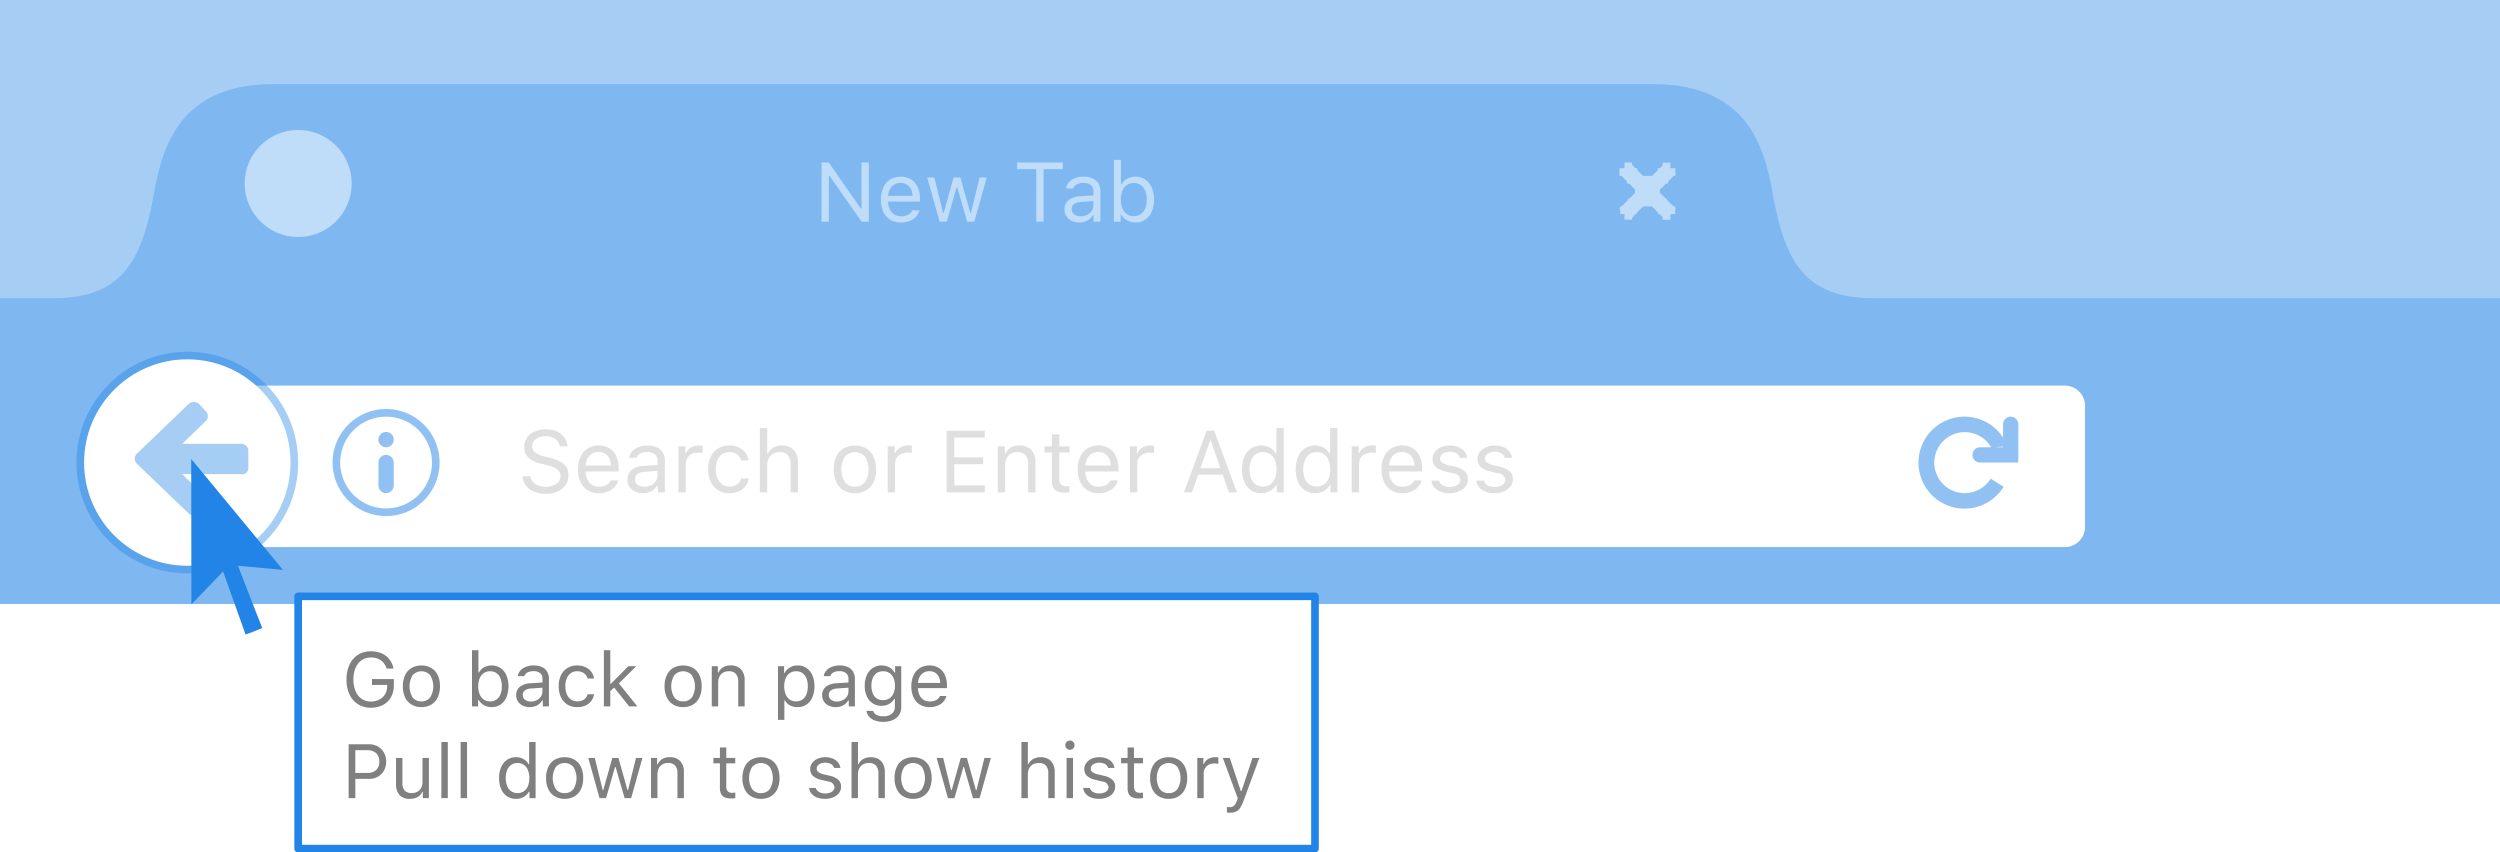 <svg id="hoverstates.svg" xmlns="http://www.w3.org/2000/svg" xmlns:xlink="http://www.w3.org/1999/xlink" width="327" height="111.5" viewBox="0 0 327 111.5">
  <defs>
    <style>
      .cls-1, .cls-10, .cls-13, .cls-2, .cls-3, .cls-7 {
        fill: #2284e6;
      }

      .cls-1, .cls-10 {
        opacity: 0.4;
      }

      .cls-2, .cls-3 {
        opacity: 0.3;
      }

      .cls-10, .cls-12, .cls-13, .cls-3, .cls-4, .cls-6, .cls-7, .cls-8 {
        fill-rule: evenodd;
      }

      .cls-11, .cls-4, .cls-5, .cls-6, .cls-9 {
        fill: #fff;
      }

      .cls-4, .cls-5, .cls-7, .cls-8 {
        opacity: 0.5;
      }

      .cls-6 {
        filter: url(#filter);
      }

      .cls-12, .cls-8 {
        fill: gray;
      }

      .cls-8 {
        filter: url(#filter-2);
      }

      .cls-11 {
        stroke: #2284e6;
        stroke-linejoin: round;
        stroke-width: 1px;
      }

      .cls-12 {
        filter: url(#filter-3);
      }

      .cls-13 {
        filter: url(#filter-4);
      }
    </style>
    <filter id="filter" x="593.719" y="3295.44" width="249" height="22.56" filterUnits="userSpaceOnUse">
      <feOffset result="offset" dy="1" in="SourceAlpha"/>
      <feGaussianBlur result="blur"/>
      <feFlood result="flood" flood-opacity="0.1"/>
      <feComposite result="composite" operator="in" in2="blur"/>
      <feBlend result="blend" in="SourceGraphic"/>
    </filter>
    <filter id="filter-2" x="638.344" y="3302" width="129.531" height="8.59" filterUnits="userSpaceOnUse">
      <feFlood result="flood" flood-color="#2284e6"/>
      <feComposite result="composite" operator="in" in2="SourceGraphic"/>
      <feBlend result="blend" in2="SourceGraphic"/>
    </filter>
    <filter id="filter-3" x="615.312" y="3331.03" width="119.407" height="21.28" filterUnits="userSpaceOnUse">
      <feFlood result="flood" flood-color="#2284e6"/>
      <feComposite result="composite" operator="in" in2="SourceGraphic"/>
      <feBlend result="blend" in2="SourceGraphic"/>
    </filter>
    <filter id="filter-4" x="594" y="3305" width="15" height="26" filterUnits="userSpaceOnUse">
      <feOffset result="offset" dy="1" in="SourceAlpha"/>
      <feGaussianBlur result="blur" stdDeviation="1"/>
      <feFlood result="flood" flood-opacity="0.46"/>
      <feComposite result="composite" operator="in" in2="blur"/>
      <feBlend result="blend" in="SourceGraphic"/>
    </filter>
  </defs>
  <rect class="cls-1" width="327" height="79"/>
  <rect class="cls-2" y="39" width="327" height="40"/>
  <path class="cls-3" d="M815,3285c-8.723,0-11.435-4.62-13-13-1-5.36-2.472-15-15.813-15h-180.5c-13.139,0-14.686,9.64-15.688,15-1.566,8.38-4.277,13-13,13H815Z" transform="translate(-570 -3246)"/>
  <path class="cls-4" d="M789.14,3269h-0.21l-0.759.76V3270H787.93l-0.821.82v0.39L787.9,3272h0.148v0.15L788.9,3273h0.211v0.21l0.1,0.1-0.1.1V3274h-0.593l-0.032.03v0.72h-1v-0.34l-0.414-.41h-0.211v-0.21l-0.789-.79h-1.139l-0.885.88V3274h-0.115l-0.447.45v0.27h-1V3274h-0.563v-0.56l-0.128-.13,0.128-.13V3273H782.1l0.819-.82V3272H783.1l0.757-.76v-0.45l-0.789-.79H782.8v-0.27l-0.726-.73h-0.243v-0.24l-0.034-.04,0.034-.03V3268h0.657v-0.75h1v0.34L783.9,3268h0.242v0.24L784.9,3269h1.2l0.725-.73V3268H787.1l0.382-.38v-0.34h1V3268h0.656v0.66l0.067,0.06-0.067.07V3269Z" transform="translate(-570 -3246)"/>
  <path id="New_Tab" data-name="New Tab" class="cls-4" d="M677.457,3275h0.956v-6.01H678.5l4.2,6.01h0.94v-7.75h-0.956v6.03H682.6l-4.206-6.03h-0.939V3275Zm12.8-1.5h-0.924a1.281,1.281,0,0,1-.558.59,2.015,2.015,0,0,1-.935.2,1.608,1.608,0,0,1-.856-0.23,1.573,1.573,0,0,1-.581-0.65,2.375,2.375,0,0,1-.233-0.99v-0.05h4.162v-0.35a3.663,3.663,0,0,0-.3-1.55,2.24,2.24,0,0,0-.87-1.01,2.751,2.751,0,0,0-2.721.02,2.453,2.453,0,0,0-.91,1.05,4.078,4.078,0,0,0,0,3.16,2.386,2.386,0,0,0,.908,1.05,2.612,2.612,0,0,0,1.386.36,2.839,2.839,0,0,0,1.587-.42,2.042,2.042,0,0,0,.851-1.18h0Zm-2.449-3.58a1.525,1.525,0,0,1,.8.22,1.466,1.466,0,0,1,.542.59,2.071,2.071,0,0,1,.207.9h-3.19a2.115,2.115,0,0,1,.247-0.9,1.574,1.574,0,0,1,.575-0.59,1.593,1.593,0,0,1,.816-0.22h0Zm9.636,5.08,1.622-5.79h-0.929L697,3273.84h-0.086l-1.294-4.63h-0.887l-1.294,4.63h-0.086l-1.139-4.63h-0.934L692.9,3275h0.934l1.289-4.48h0.086l1.3,4.48h0.94Zm8.094,0h0.967v-6.88h2.5v-0.87h-5.962v0.87h2.5V3275Zm5.645,0.1a2.116,2.116,0,0,0,1.042-.25,1.9,1.9,0,0,0,.741-0.7h0.086V3275h0.881v-3.96a2.011,2.011,0,0,0-.258-1.04,1.632,1.632,0,0,0-.752-0.66,2.71,2.71,0,0,0-1.192-.23,3,3,0,0,0-1.107.19,2.058,2.058,0,0,0-.8.54,1.47,1.47,0,0,0-.365.81H710.4a0.843,0.843,0,0,1,.441-0.53,1.734,1.734,0,0,1,.865-0.19,1.466,1.466,0,0,1,.977.28,1.037,1.037,0,0,1,.333.83v0.52l-1.67.1a2.73,2.73,0,0,0-1.563.5,1.488,1.488,0,0,0-.548,1.22,1.632,1.632,0,0,0,.252.91,1.648,1.648,0,0,0,.7.6,2.328,2.328,0,0,0,1,.21h0Zm0.172-.81a1.329,1.329,0,0,1-.843-0.25,0.808,0.808,0,0,1-.328-0.68,0.774,0.774,0,0,1,.306-0.67,1.764,1.764,0,0,1,.962-0.28l1.557-.1v0.53a1.329,1.329,0,0,1-.215.74,1.512,1.512,0,0,1-.593.52,1.821,1.821,0,0,1-.846.19h0Zm7.165,0.81a2.212,2.212,0,0,0,1.276-.37,2.435,2.435,0,0,0,.851-1.05,3.873,3.873,0,0,0,.3-1.58,3.824,3.824,0,0,0-.3-1.57,2.388,2.388,0,0,0-.849-1.05,2.362,2.362,0,0,0-2.366-.1,1.736,1.736,0,0,0-.728.74h-0.085v-3.21H715.7V3275h0.881v-0.92h0.086a1.93,1.93,0,0,0,.765.75,2.233,2.233,0,0,0,1.093.27h0Zm-0.215-5.16a1.583,1.583,0,0,1,.905.26,1.616,1.616,0,0,1,.58.74,3.46,3.46,0,0,1,0,2.33,1.616,1.616,0,0,1-.58.74,1.583,1.583,0,0,1-.905.26,1.616,1.616,0,0,1-.908-0.26,1.7,1.7,0,0,1-.593-0.76,3.27,3.27,0,0,1,0-2.29,1.7,1.7,0,0,1,.593-0.76,1.616,1.616,0,0,1,.908-0.26h0Z" transform="translate(-570 -3246)"/>
  <circle class="cls-5" cx="39" cy="24" r="7"/>
  <g id="Main_Toolbar_Items" data-name="Main Toolbar Items">
    <g id="Location_Bar" data-name="Location Bar">
      <path id="Field_-_Location" data-name="Field - Location" class="cls-6" d="M596.345,3295.44H840.084a2.639,2.639,0,0,1,2.639,2.64v15.84a2.639,2.639,0,0,1-2.639,2.64H596.345a2.639,2.639,0,0,1-2.64-2.64v-15.84A2.639,2.639,0,0,1,596.345,3295.44Z" transform="translate(-570 -3246)"/>
      <path class="cls-7" d="M832,3306.5h-3a1,1,0,0,1,0-2h1.435a3.988,3.988,0,1,0-.052,4.11l1.692,1.06a6.014,6.014,0,1,1-.075-6.43v-1.74a1,1,0,0,1,2,0v5h-2Zm0-2.1-1,.1h1v-0.1Z" transform="translate(-570 -3246)"/>
      <path id="Search_or_Enter_Address" data-name="Search or Enter Address" class="cls-8" d="M639.36,3308.29h-1.016a2.263,2.263,0,0,0,.438,1.21,2.488,2.488,0,0,0,1.048.8,3.766,3.766,0,0,0,1.508.29,3.915,3.915,0,0,0,1.594-.3,2.341,2.341,0,0,0,1.048-.84,2.273,2.273,0,0,0,.368-1.28,2.113,2.113,0,0,0-.237-1.03,1.979,1.979,0,0,0-.749-0.72,5.993,5.993,0,0,0-1.354-.51l-0.843-.22a3.1,3.1,0,0,1-1.193-.51,0.935,0.935,0,0,1-.36-0.77,1.194,1.194,0,0,1,.22-0.71,1.426,1.426,0,0,1,.626-0.47,2.465,2.465,0,0,1,.936-0.17,2.081,2.081,0,0,1,1.237.35,1.451,1.451,0,0,1,.589.97h1.011a2.116,2.116,0,0,0-.413-1.15,2.513,2.513,0,0,0-1-.8,3.313,3.313,0,0,0-1.394-.28,3.65,3.65,0,0,0-1.488.29,2.3,2.3,0,0,0-1,.81,2.083,2.083,0,0,0-.357,1.2,1.922,1.922,0,0,0,.5,1.38,3.3,3.3,0,0,0,1.591.79l1.034,0.27a2.947,2.947,0,0,1,1.223.55,1.07,1.07,0,0,1,.391.85,1.139,1.139,0,0,1-.243.71,1.523,1.523,0,0,1-.673.49,2.482,2.482,0,0,1-.966.18,2.927,2.927,0,0,1-1.017-.16,1.927,1.927,0,0,1-.72-0.48,1.421,1.421,0,0,1-.336-0.74h0Zm11.484,0.55h-0.961a1.3,1.3,0,0,1-.58.61,2.038,2.038,0,0,1-.972.21,1.641,1.641,0,0,1-.891-0.24,1.617,1.617,0,0,1-.6-0.68,2.42,2.42,0,0,1-.243-1.03v-0.04h4.328v-0.37a3.79,3.79,0,0,0-.315-1.61,2.327,2.327,0,0,0-.9-1.05,2.538,2.538,0,0,0-1.394-.37,2.619,2.619,0,0,0-1.435.39,2.481,2.481,0,0,0-.947,1.09,3.826,3.826,0,0,0-.332,1.64,3.871,3.871,0,0,0,.329,1.65,2.524,2.524,0,0,0,.944,1.09,2.715,2.715,0,0,0,1.441.38,2.886,2.886,0,0,0,1.651-.45,2.075,2.075,0,0,0,.885-1.22h0Zm-2.547-3.72a1.539,1.539,0,0,1,.835.22,1.579,1.579,0,0,1,.564.62,2.137,2.137,0,0,1,.215.93h-3.317a2.184,2.184,0,0,1,.257-0.93,1.685,1.685,0,0,1,.6-0.62,1.615,1.615,0,0,1,.849-0.22h0Zm5.809,5.39a2.282,2.282,0,0,0,1.084-.26,1.975,1.975,0,0,0,.77-0.74h0.09v0.89h0.916v-4.12a2.08,2.08,0,0,0-.268-1.08,1.743,1.743,0,0,0-.782-0.69,2.915,2.915,0,0,0-1.24-.24,3.223,3.223,0,0,0-1.151.2,2.075,2.075,0,0,0-.832.56,1.566,1.566,0,0,0-.38.85h0.972a0.9,0.9,0,0,1,.458-0.56,1.862,1.862,0,0,1,.9-0.19,1.568,1.568,0,0,1,1.017.29,1.08,1.08,0,0,1,.346.86v0.54l-1.737.11a2.837,2.837,0,0,0-1.625.52,1.54,1.54,0,0,0-.57,1.26,1.715,1.715,0,0,0,.262.95,1.755,1.755,0,0,0,.727.63,2.5,2.5,0,0,0,1.044.22h0Zm0.179-.85a1.364,1.364,0,0,1-.877-0.26,0.841,0.841,0,0,1-.341-0.71,0.829,0.829,0,0,1,.319-0.7,1.882,1.882,0,0,1,1-.28l1.62-.11v0.55a1.37,1.37,0,0,1-.223.77,1.521,1.521,0,0,1-.618.54,1.83,1.83,0,0,1-.879.2h0Zm4.457-5.28v6.02H659.7v-3.73a1.4,1.4,0,0,1,.768-1.28,1.792,1.792,0,0,1,.812-0.18c0.093,0,.209,0,0.347.01s0.227,0.03.268,0.04v-0.96a3.39,3.39,0,0,0-.481-0.03,2.276,2.276,0,0,0-.745.13,1.672,1.672,0,0,0-.592.36,1.172,1.172,0,0,0-.333.51h-0.089v-0.89h-0.916Zm8.2,1.84h0.972a2.27,2.27,0,0,0-.408-0.99,2.367,2.367,0,0,0-.865-0.7,2.909,2.909,0,0,0-1.251-.26,2.783,2.783,0,0,0-1.458.38,2.553,2.553,0,0,0-.964,1.09,3.662,3.662,0,0,0-.338,1.63,3.86,3.86,0,0,0,.338,1.66,2.553,2.553,0,0,0,.964,1.09,2.708,2.708,0,0,0,1.463.39,3.029,3.029,0,0,0,1.243-.25,2.146,2.146,0,0,0,.863-0.68,2.207,2.207,0,0,0,.413-1h-0.972a1.346,1.346,0,0,1-.539.79,1.789,1.789,0,0,1-1.013.27,1.555,1.555,0,0,1-.93-0.28,1.82,1.82,0,0,1-.618-0.79,3.078,3.078,0,0,1-.217-1.2,2.96,2.96,0,0,1,.215-1.18,1.714,1.714,0,0,1,.614-0.78,1.63,1.63,0,0,1,.936-0.27,1.676,1.676,0,0,1,1.025.3,1.439,1.439,0,0,1,.527.78h0Zm2.447-4.23v8.41h0.96v-3.56a1.987,1.987,0,0,1,.2-0.9,1.409,1.409,0,0,1,.57-0.59,1.821,1.821,0,0,1,.9-0.21,1.3,1.3,0,0,1,1.038.4,1.746,1.746,0,0,1,.352,1.2v3.66h0.961v-3.9a2.666,2.666,0,0,0-.254-1.2,1.787,1.787,0,0,0-.721-0.77,2.265,2.265,0,0,0-1.1-.26,2.19,2.19,0,0,0-1.153.28,1.649,1.649,0,0,0-.7.78h-0.09v-3.34h-0.96Zm12.439,8.52a2.83,2.83,0,0,0,1.477-.38,2.439,2.439,0,0,0,.963-1.08,3.812,3.812,0,0,0,.336-1.66,3.858,3.858,0,0,0-.336-1.67,2.473,2.473,0,0,0-.96-1.07,3.074,3.074,0,0,0-2.961,0,2.473,2.473,0,0,0-.96,1.07,3.858,3.858,0,0,0-.335,1.67,3.812,3.812,0,0,0,.335,1.66,2.439,2.439,0,0,0,.963,1.08,2.833,2.833,0,0,0,1.478.38h0Zm0-.87a1.589,1.589,0,0,1-1.319-.59,3.207,3.207,0,0,1,0-3.32,1.768,1.768,0,0,1,2.637,0,3.207,3.207,0,0,1,0,3.32,1.588,1.588,0,0,1-1.318.59h0Zm4.284-5.26v6.02h0.96v-3.73a1.4,1.4,0,0,1,.768-1.28,1.793,1.793,0,0,1,.813-0.18c0.093,0,.208,0,0.346.01s0.227,0.03.268,0.04v-0.96a3.375,3.375,0,0,0-.48-0.03,2.287,2.287,0,0,0-.746.13,1.681,1.681,0,0,0-.592.36,1.161,1.161,0,0,0-.332.51h-0.089v-0.89h-0.916Zm12.7,6.02v-0.91h-3.988v-2.77h3.781v-0.89h-3.781v-2.59h3.988v-0.9h-4.993v8.06h4.993Zm1.7-6.02v6.02h0.961v-3.56a2,2,0,0,1,.2-0.91,1.39,1.39,0,0,1,.55-0.59,1.71,1.71,0,0,1,.835-0.2,1.364,1.364,0,0,1,1.07.39,1.786,1.786,0,0,1,.349,1.21v3.66h0.961v-3.9a2.323,2.323,0,0,0-.548-1.65,2.064,2.064,0,0,0-1.558-.58,2.156,2.156,0,0,0-1.126.27,1.755,1.755,0,0,0-.684.79h-0.089v-0.95H700.51Zm8.037-1.56h-0.96v1.56h-0.972v0.8h0.972v3.66a2.113,2.113,0,0,0,.176.93,1.083,1.083,0,0,0,.555.51,2.57,2.57,0,0,0,1.006.16,3,3,0,0,0,.564-0.05v-0.81c-0.16.01-.309,0.02-0.447,0.02a0.864,0.864,0,0,1-.681-0.24,1.15,1.15,0,0,1-.213-0.77v-3.41h1.341v-0.8h-1.341v-1.56Zm7.658,6.02h-0.961a1.3,1.3,0,0,1-.581.61,2.031,2.031,0,0,1-.971.21,1.641,1.641,0,0,1-.891-0.24,1.619,1.619,0,0,1-.6-0.68,2.45,2.45,0,0,1-.243-1.03v-0.04h4.329v-0.37a3.79,3.79,0,0,0-.315-1.61,2.327,2.327,0,0,0-.9-1.05,2.54,2.54,0,0,0-1.394-.37,2.619,2.619,0,0,0-1.435.39,2.475,2.475,0,0,0-.947,1.09,3.812,3.812,0,0,0-.332,1.64,3.856,3.856,0,0,0,.329,1.65,2.518,2.518,0,0,0,.944,1.09,2.715,2.715,0,0,0,1.441.38,2.889,2.889,0,0,0,1.651-.45,2.075,2.075,0,0,0,.885-1.22h0Zm-2.547-3.72a1.541,1.541,0,0,1,.835.22,1.579,1.579,0,0,1,.564.62,2.137,2.137,0,0,1,.215.93h-3.318a2.2,2.2,0,0,1,.257-0.93,1.687,1.687,0,0,1,.6-0.62,1.61,1.61,0,0,1,.849-0.22h0Zm4.133-.74v6.02h0.961v-3.73a1.4,1.4,0,0,1,.768-1.28,1.793,1.793,0,0,1,.813-0.18c0.093,0,.208,0,0.346.01s0.227,0.03.268,0.04v-0.96a3.385,3.385,0,0,0-.48-0.03,2.282,2.282,0,0,0-.746.13,1.672,1.672,0,0,0-.592.36,1.161,1.161,0,0,0-.332.51h-0.09v-0.89h-0.916Zm12.137,3.71,0.81,2.31h1.056l-2.972-8.06h-0.994l-2.971,8.06h1.055l0.81-2.31h3.206Zm-2.91-.85,1.263-3.6h0.089l1.262,3.6h-2.614Zm7.96,3.27a2.276,2.276,0,0,0,1.133-.29,1.993,1.993,0,0,0,.794-0.78h0.089v0.96h0.916v-8.41h-0.961v3.34h-0.084a1.88,1.88,0,0,0-.756-0.78,2.351,2.351,0,0,0-1.131-.28,2.311,2.311,0,0,0-1.333.39,2.463,2.463,0,0,0-.885,1.09,4.473,4.473,0,0,0,0,3.28,2.386,2.386,0,0,0,.883,1.09,2.318,2.318,0,0,0,1.338.39h0Zm0.223-5.37a1.639,1.639,0,0,1,.941.27,1.722,1.722,0,0,1,.615.78,3.456,3.456,0,0,1,0,2.4,1.835,1.835,0,0,1-.615.78,1.78,1.78,0,0,1-1.885,0,1.717,1.717,0,0,1-.606-0.77,3.193,3.193,0,0,1-.209-1.21,3.031,3.031,0,0,1,.212-1.2,1.7,1.7,0,0,1,.609-0.78,1.625,1.625,0,0,1,.938-0.27h0Zm6.8,5.37a2.283,2.283,0,0,0,1.134-.29,1.99,1.99,0,0,0,.793-0.78h0.089v0.96h0.916v-8.41h-0.96v3.34h-0.084a1.882,1.882,0,0,0-.757-0.78,2.345,2.345,0,0,0-1.131-.28,2.31,2.31,0,0,0-1.332.39,2.449,2.449,0,0,0-.885,1.09,4.473,4.473,0,0,0,0,3.28,2.39,2.39,0,0,0,.882,1.09,2.32,2.32,0,0,0,1.338.39h0Zm0.224-5.37a1.642,1.642,0,0,1,.941.27,1.714,1.714,0,0,1,.614.78,3.456,3.456,0,0,1,0,2.4,1.826,1.826,0,0,1-.614.78,1.78,1.78,0,0,1-1.885,0,1.7,1.7,0,0,1-.606-0.77,3.192,3.192,0,0,1-.21-1.21,3.049,3.049,0,0,1,.212-1.2,1.711,1.711,0,0,1,.609-0.78,1.628,1.628,0,0,1,.939-0.27h0Zm4.574-.76v6.02h0.961v-3.73a1.4,1.4,0,0,1,.768-1.28,1.792,1.792,0,0,1,.812-0.18c0.093,0,.209,0,0.347.01s0.227,0.03.268,0.04v-0.96a3.39,3.39,0,0,0-.481-0.03,2.276,2.276,0,0,0-.745.13,1.672,1.672,0,0,0-.592.36,1.172,1.172,0,0,0-.333.51h-0.089v-0.89H746.8Zm9.138,4.46h-0.961a1.3,1.3,0,0,1-.581.61,2.035,2.035,0,0,1-.972.21,1.641,1.641,0,0,1-.891-0.24,1.617,1.617,0,0,1-.6-0.68,2.45,2.45,0,0,1-.243-1.03v-0.04h4.329v-0.37a3.775,3.775,0,0,0-.316-1.61,2.325,2.325,0,0,0-.9-1.05,2.54,2.54,0,0,0-1.394-.37,2.619,2.619,0,0,0-1.435.39,2.475,2.475,0,0,0-.947,1.09,3.812,3.812,0,0,0-.333,1.64,3.856,3.856,0,0,0,.33,1.65,2.518,2.518,0,0,0,.944,1.09,2.712,2.712,0,0,0,1.441.38,2.885,2.885,0,0,0,1.65-.45,2.076,2.076,0,0,0,.886-1.22h0Zm-2.547-3.72a1.541,1.541,0,0,1,.835.22,1.579,1.579,0,0,1,.564.62,2.152,2.152,0,0,1,.215.93h-3.318a2.2,2.2,0,0,1,.257-0.93,1.687,1.687,0,0,1,.6-0.62,1.61,1.61,0,0,1,.849-0.22h0Zm3.993,0.91a1.382,1.382,0,0,0,.394,1.03,2.662,2.662,0,0,0,1.249.6l1.033,0.25a0.977,0.977,0,0,1,.955.85,0.721,0.721,0,0,1-.179.48,1.2,1.2,0,0,1-.494.34,2.013,2.013,0,0,1-.718.12,1.831,1.831,0,0,1-.927-0.22,1.1,1.1,0,0,1-.486-0.62h-0.989a1.558,1.558,0,0,0,.361.87,1.926,1.926,0,0,0,.826.57,3.119,3.119,0,0,0,1.182.21,3.048,3.048,0,0,0,1.231-.24,2.069,2.069,0,0,0,.866-0.64,1.53,1.53,0,0,0,.316-0.95,1.364,1.364,0,0,0-.411-1.03,2.79,2.79,0,0,0-1.271-.6l-0.927-.22a2.212,2.212,0,0,1-.79-0.33,0.638,0.638,0,0,1-.254-0.51,0.725,0.725,0,0,1,.167-0.47,1.1,1.1,0,0,1,.458-0.32,1.9,1.9,0,0,1,.648-0.11,1.664,1.664,0,0,1,.88.21,0.994,0.994,0,0,1,.444.59H761.9a1.639,1.639,0,0,0-.36-0.86,1.938,1.938,0,0,0-.79-0.56,3.01,3.01,0,0,0-1.117-.2,2.824,2.824,0,0,0-1.145.23,1.915,1.915,0,0,0-.807.63,1.5,1.5,0,0,0-.294.9h0Zm5.876,0a1.382,1.382,0,0,0,.394,1.03,2.662,2.662,0,0,0,1.248.6l1.034,0.25a0.978,0.978,0,0,1,.955.85,0.721,0.721,0,0,1-.179.48,1.2,1.2,0,0,1-.494.34,2.013,2.013,0,0,1-.718.12,1.831,1.831,0,0,1-.927-0.22,1.1,1.1,0,0,1-.486-0.62H763.1a1.558,1.558,0,0,0,.361.87,1.926,1.926,0,0,0,.826.57,3.119,3.119,0,0,0,1.182.21,3.048,3.048,0,0,0,1.231-.24,2.075,2.075,0,0,0,.866-0.64,1.529,1.529,0,0,0,.315-0.95,1.363,1.363,0,0,0-.41-1.03,2.79,2.79,0,0,0-1.271-.6l-0.927-.22a2.212,2.212,0,0,1-.79-0.33,0.638,0.638,0,0,1-.254-0.51,0.72,0.72,0,0,1,.167-0.47,1.1,1.1,0,0,1,.458-0.32,1.9,1.9,0,0,1,.648-0.11,1.664,1.664,0,0,1,.88.21,0.994,0.994,0,0,1,.444.59h0.949a1.639,1.639,0,0,0-.36-0.86,1.938,1.938,0,0,0-.79-0.56,3.01,3.01,0,0,0-1.117-.2,2.824,2.824,0,0,0-1.145.23,1.915,1.915,0,0,0-.807.63,1.5,1.5,0,0,0-.294.9h0Z" transform="translate(-570 -3246)"/>
      <g id="Control_Center" data-name="Control Center">
        <path class="cls-7" d="M620.5,3313.5a7,7,0,1,1,7-7A7,7,0,0,1,620.5,3313.5Zm0-13a6,6,0,1,0,6,6A6,6,0,0,0,620.5,3300.5Zm0,10a1,1,0,0,1-1-1v-3a1,1,0,0,1,2,0v3A1,1,0,0,1,620.5,3310.5Zm0-6a1,1,0,1,1,1-1A1,1,0,0,1,620.5,3304.5Z" transform="translate(-570 -3246)"/>
      </g>
    </g>
    <g id="Back_Button" data-name="Back Button">
      <circle id="Button_-_Back" data-name="Button - Back" class="cls-1" cx="24.5" cy="60.5" r="14.5"/>
      <circle id="Button_-_Back_copy" data-name="Button - Back copy" class="cls-9" cx="24.5" cy="60.5" r="13.5"/>
      <path class="cls-10" d="M601.464,3304.05h-7.635l3.054-2.94a0.91,0.91,0,0,0,0-1.36l-0.814-.88a1.014,1.014,0,0,0-1.425,0l-6.719,6.45a0.91,0.91,0,0,0,0,1.36l6.719,6.45a1.014,1.014,0,0,0,1.425,0l0.814-.78a0.92,0.92,0,0,0,0-1.37l-3.054-2.96h7.635a0.814,0.814,0,0,0,1.018-.79v-2.21A0.941,0.941,0,0,0,601.464,3304.05Z" transform="translate(-570 -3246)"/>
    </g>
    <g id="HOVER">
      <rect class="cls-11" x="39" y="78" width="133" height="33"/>
      <path id="Go_back_on_page_Pull_down_to_show_history" data-name="Go back on page Pull down to show history" class="cls-12" d="M621.513,3335.67v-0.85h-2.856v0.77h1.982v0.17a2.017,2.017,0,0,1-.266,1.04,1.785,1.785,0,0,1-.745.7,2.313,2.313,0,0,1-1.1.26,2.152,2.152,0,0,1-1.221-.35,2.287,2.287,0,0,1-.8-1,3.939,3.939,0,0,1-.278-1.54,3.733,3.733,0,0,1,.281-1.51,2.271,2.271,0,0,1,.8-1.01,2.136,2.136,0,0,1,1.211-.35,2.179,2.179,0,0,1,1.3.37,2.071,2.071,0,0,1,.752,1.08h0.893a2.634,2.634,0,0,0-1.55-1.99,3.481,3.481,0,0,0-1.4-.27,3.113,3.113,0,0,0-1.68.45,3.045,3.045,0,0,0-1.118,1.3,4.435,4.435,0,0,0-.395,1.93,4.6,4.6,0,0,0,.39,1.96,2.967,2.967,0,0,0,1.113,1.28,3.052,3.052,0,0,0,1.69.46,3.3,3.3,0,0,0,1.572-.36,2.543,2.543,0,0,0,1.05-1.02,3.035,3.035,0,0,0,.371-1.52h0Zm3.609,2.82a2.46,2.46,0,0,0,1.291-.33,2.136,2.136,0,0,0,.842-0.94,3.32,3.32,0,0,0,.293-1.45,3.366,3.366,0,0,0-.293-1.46,2.138,2.138,0,0,0-.84-0.94,2.7,2.7,0,0,0-2.587,0,2.138,2.138,0,0,0-.84.94,3.366,3.366,0,0,0-.293,1.46,3.32,3.32,0,0,0,.293,1.45,2.136,2.136,0,0,0,.842.94,2.461,2.461,0,0,0,1.292.33h0Zm0-.75a1.393,1.393,0,0,1-1.153-.52,2.8,2.8,0,0,1,0-2.9,1.537,1.537,0,0,1,2.3,0,2.8,2.8,0,0,1,0,2.9,1.393,1.393,0,0,1-1.152.52h0Zm9.184,0.75a2.059,2.059,0,0,0,1.16-.33,2.248,2.248,0,0,0,.774-0.96,3.908,3.908,0,0,0,0-2.87,2.163,2.163,0,0,0-.772-0.95,2.121,2.121,0,0,0-2.151-.09,1.575,1.575,0,0,0-.661.68h-0.078v-2.92h-0.84v7.35h0.8v-0.84h0.079a1.835,1.835,0,0,0,.7.69,2.067,2.067,0,0,0,.994.24h0Zm-0.2-4.69a1.475,1.475,0,0,1,.823.23,1.532,1.532,0,0,1,.527.68,2.792,2.792,0,0,1,.183,1.06,2.739,2.739,0,0,1-.183,1.05,1.478,1.478,0,0,1-.527.68,1.4,1.4,0,0,1-.823.24,1.426,1.426,0,0,1-.825-0.24,1.511,1.511,0,0,1-.54-0.69,2.629,2.629,0,0,1-.188-1.04,2.715,2.715,0,0,1,.188-1.05,1.535,1.535,0,0,1,.54-0.68,1.426,1.426,0,0,1,.825-0.24h0Zm5.185,4.69a1.973,1.973,0,0,0,.948-0.22,1.749,1.749,0,0,0,.673-0.65H641v0.78h0.8v-3.6a1.786,1.786,0,0,0-.234-0.94,1.487,1.487,0,0,0-.684-0.61,2.544,2.544,0,0,0-1.084-.21,2.686,2.686,0,0,0-1.006.18,1.773,1.773,0,0,0-.727.49,1.326,1.326,0,0,0-.332.73h0.85a0.812,0.812,0,0,1,.4-0.48,1.669,1.669,0,0,1,.786-0.17,1.349,1.349,0,0,1,.889.26,0.924,0.924,0,0,1,.3.75v0.47l-1.518.1a2.394,2.394,0,0,0-1.421.45,1.347,1.347,0,0,0-.5,1.1,1.471,1.471,0,0,0,.229.83,1.5,1.5,0,0,0,.635.55,2.078,2.078,0,0,0,.913.19h0Zm0.157-.73a1.238,1.238,0,0,1-.767-0.23,0.737,0.737,0,0,1-.3-0.62,0.714,0.714,0,0,1,.278-0.61,1.591,1.591,0,0,1,.874-0.25l1.416-.1v0.49a1.219,1.219,0,0,1-.2.67,1.307,1.307,0,0,1-.539.47,1.636,1.636,0,0,1-.769.18h0Zm7.4-3.01H647.7a1.951,1.951,0,0,0-.356-0.87,2.028,2.028,0,0,0-.757-0.61,2.522,2.522,0,0,0-1.094-.23,2.334,2.334,0,0,0-1.274.34,2.21,2.21,0,0,0-.842.94,3.246,3.246,0,0,0-.3,1.43,3.337,3.337,0,0,0,.3,1.45,2.264,2.264,0,0,0,.842.96,2.429,2.429,0,0,0,1.279.33,2.648,2.648,0,0,0,1.087-.21,1.906,1.906,0,0,0,1.115-1.47h-0.849a1.15,1.15,0,0,1-.471.69,1.547,1.547,0,0,1-.887.24,1.408,1.408,0,0,1-.813-0.25,1.542,1.542,0,0,1-.539-0.69,2.677,2.677,0,0,1-.191-1.05,2.578,2.578,0,0,1,.188-1.03,1.5,1.5,0,0,1,.538-0.68,1.4,1.4,0,0,1,.817-0.24,1.434,1.434,0,0,1,.9.27,1.178,1.178,0,0,1,.462.68h0Zm5.342-1.61-2.285,2.3h-0.079v-4.39h-0.839v7.35h0.839v-2l0.5-.47,1.973,2.47h1.069l-2.417-3.01,2.266-2.25H652.2Zm7.163,5.35a2.457,2.457,0,0,0,1.291-.33,2.144,2.144,0,0,0,.843-0.94,3.335,3.335,0,0,0,.293-1.45,3.381,3.381,0,0,0-.293-1.46,2.15,2.15,0,0,0-.84-0.94,2.7,2.7,0,0,0-2.588,0,2.138,2.138,0,0,0-.84.94,3.381,3.381,0,0,0-.293,1.46,3.335,3.335,0,0,0,.293,1.45,2.136,2.136,0,0,0,.842.94,2.461,2.461,0,0,0,1.292.33h0Zm0-.75a1.4,1.4,0,0,1-1.153-.52,2.8,2.8,0,0,1,0-2.9,1.537,1.537,0,0,1,2.3,0,2.8,2.8,0,0,1,0,2.9,1.393,1.393,0,0,1-1.152.52h0Zm3.745-4.6v5.26h0.84v-3.12a1.746,1.746,0,0,1,.171-0.79,1.228,1.228,0,0,1,.481-0.51,1.427,1.427,0,0,1,.73-0.18,1.185,1.185,0,0,1,.935.34,1.562,1.562,0,0,1,.305,1.06v3.2h0.84v-3.41a2.024,2.024,0,0,0-.479-1.44,1.777,1.777,0,0,0-1.362-.51,1.858,1.858,0,0,0-.984.24,1.521,1.521,0,0,0-.6.69h-0.078v-0.83h-0.8Zm11.221-.1a1.952,1.952,0,0,0-.984.26,1.846,1.846,0,0,0-.7.71h-0.078v-0.87h-0.8v7.02h0.84v-2.55h0.078a1.477,1.477,0,0,0,.649.65,2.025,2.025,0,0,0,1,.23,2.067,2.067,0,0,0,1.164-.33,2.233,2.233,0,0,0,.774-0.96,3.908,3.908,0,0,0,0-2.87,2.147,2.147,0,0,0-.774-0.95,2,2,0,0,0-1.164-.34h0Zm-0.2,4.7a1.41,1.41,0,0,1-.818-0.24,1.542,1.542,0,0,1-.539-0.69,2.969,2.969,0,0,1,0-2.09,1.568,1.568,0,0,1,.539-0.68,1.417,1.417,0,0,1,.823-0.24,1.484,1.484,0,0,1,.825.23,1.516,1.516,0,0,1,.53.68,2.792,2.792,0,0,1,.183,1.06,2.739,2.739,0,0,1-.183,1.05,1.461,1.461,0,0,1-.532.68,1.427,1.427,0,0,1-.828.24h0Zm5.2,0.75a1.972,1.972,0,0,0,.947-0.22,1.752,1.752,0,0,0,.674-0.65h0.078v0.78h0.8v-3.6a1.777,1.777,0,0,0-.235-0.94,1.49,1.49,0,0,0-.683-0.61,2.547,2.547,0,0,0-1.084-.21,2.683,2.683,0,0,0-1.006.18,1.776,1.776,0,0,0-.728.49,1.333,1.333,0,0,0-.332.73h0.85a0.812,0.812,0,0,1,.4-0.48,1.675,1.675,0,0,1,.786-0.17,1.349,1.349,0,0,1,.889.26,0.925,0.925,0,0,1,.3.75v0.47l-1.519.1a2.394,2.394,0,0,0-1.421.45,1.347,1.347,0,0,0-.5,1.1,1.472,1.472,0,0,0,.23.83,1.5,1.5,0,0,0,.635.55,2.075,2.075,0,0,0,.913.19h0Zm0.156-.73a1.24,1.24,0,0,1-.767-0.23,0.74,0.74,0,0,1-.3-0.62,0.713,0.713,0,0,1,.279-0.61,1.588,1.588,0,0,1,.874-0.25l1.416-.1v0.49a1.219,1.219,0,0,1-.2.67,1.316,1.316,0,0,1-.54.47,1.636,1.636,0,0,1-.769.18h0Zm6.064,2.66a2.987,2.987,0,0,0,1.243-.24,1.792,1.792,0,0,0,.815-0.67,1.811,1.811,0,0,0,.286-1.02v-5.35h-0.8v0.83h-0.078a1.725,1.725,0,0,0-.683-0.68,2.127,2.127,0,0,0-1.006-.25,2,2,0,0,0-1.167.34,2.136,2.136,0,0,0-.769.93,3.283,3.283,0,0,0-.271,1.38,3.348,3.348,0,0,0,.268,1.38,2.043,2.043,0,0,0,.767.92,2.073,2.073,0,0,0,1.172.33,1.955,1.955,0,0,0,.971-0.24,1.677,1.677,0,0,0,.679-0.67h0.078v1.04a1.112,1.112,0,0,1-.4.91,1.683,1.683,0,0,1-1.106.33,1.834,1.834,0,0,1-.9-0.19,0.771,0.771,0,0,1-.415-0.52h-0.889a1.468,1.468,0,0,0,.347.76,1.815,1.815,0,0,0,.759.5,3.107,3.107,0,0,0,1.1.18h0Zm1.524-4.73a2.5,2.5,0,0,1-.188,1,1.541,1.541,0,0,1-.54.66,1.515,1.515,0,0,1-.835.23,1.47,1.47,0,0,1-.825-0.23,1.5,1.5,0,0,1-.52-0.66,2.9,2.9,0,0,1,0-2,1.5,1.5,0,0,1,.52-0.66,1.47,1.47,0,0,1,.825-0.23,1.422,1.422,0,0,1,1.375.89,2.5,2.5,0,0,1,.188,1h0Zm6.728,1.35h-0.84a1.147,1.147,0,0,1-.507.53,1.81,1.81,0,0,1-.85.18,1.435,1.435,0,0,1-.779-0.21,1.411,1.411,0,0,1-.527-0.59,2.117,2.117,0,0,1-.213-0.9v-0.04h3.785v-0.32a3.346,3.346,0,0,0-.276-1.41,2.106,2.106,0,0,0-.791-0.92,2.294,2.294,0,0,0-1.218-.32,2.353,2.353,0,0,0-1.255.34,2.17,2.17,0,0,0-.828.95,3.4,3.4,0,0,0-.291,1.44,3.349,3.349,0,0,0,.289,1.44,2.158,2.158,0,0,0,.825.95,2.358,2.358,0,0,0,1.26.33,2.616,2.616,0,0,0,1.442-.38,1.857,1.857,0,0,0,.774-1.07h0Zm-2.226-3.25a1.307,1.307,0,0,1,1.223.73,1.832,1.832,0,0,1,.188.81h-2.9a1.87,1.87,0,0,1,.225-0.81,1.436,1.436,0,0,1,.523-0.54,1.417,1.417,0,0,1,.742-0.19h0Zm-73.306,9.56H615.6v7.05h0.879v-2.52h1.772a2.374,2.374,0,0,0,1.17-.28,2.132,2.132,0,0,0,.8-0.8,2.345,2.345,0,0,0,.291-1.17,2.413,2.413,0,0,0-.286-1.18,2.125,2.125,0,0,0-.8-0.81,2.373,2.373,0,0,0-1.172-.29h0Zm-1.782,3.75v-2.97h1.553a1.633,1.633,0,0,1,1.174.39,1.463,1.463,0,0,1,.408,1.11,1.421,1.421,0,0,1-.415,1.09,1.636,1.636,0,0,1-1.167.38h-1.553Zm9.624,3.3v-5.26h-0.84v3.11a1.506,1.506,0,0,1-.373,1.09,1.4,1.4,0,0,1-1.062.39,1.141,1.141,0,0,1-.909-0.34,1.6,1.6,0,0,1-.283-1.05v-3.2H621.8v3.4a2.089,2.089,0,0,0,.459,1.45,1.738,1.738,0,0,0,1.338.5,2.107,2.107,0,0,0,1.016-.23,1.462,1.462,0,0,0,.615-0.69H625.3v0.83h0.8Zm1.631-7.35v7.35h0.84v-7.35h-0.84Zm2.519,0v7.35h0.84v-7.35h-0.84Zm7.242,7.44a2.052,2.052,0,0,0,.991-0.24,1.837,1.837,0,0,0,.693-0.69h0.078v0.84h0.8v-7.35h-0.84v2.92h-0.073a1.6,1.6,0,0,0-.662-0.68,2.024,2.024,0,0,0-.988-0.25,2.075,2.075,0,0,0-1.165.34,2.147,2.147,0,0,0-.774.95,3.557,3.557,0,0,0-.273,1.44,3.608,3.608,0,0,0,.271,1.44,2.184,2.184,0,0,0,.771.95,2.078,2.078,0,0,0,1.17.33h0Zm0.2-4.69a1.417,1.417,0,0,1,.823.24,1.557,1.557,0,0,1,.537.68,3.026,3.026,0,0,1,0,2.1,1.557,1.557,0,0,1-.537.68,1.535,1.535,0,0,1-1.648,0,1.464,1.464,0,0,1-.53-0.68,2.739,2.739,0,0,1-.183-1.05,2.684,2.684,0,0,1,.185-1.05,1.432,1.432,0,0,1,.533-0.68,1.4,1.4,0,0,1,.82-0.24h0Zm6.162,4.69a2.457,2.457,0,0,0,1.291-.33,2.138,2.138,0,0,0,.843-0.94,3.335,3.335,0,0,0,.293-1.45,3.381,3.381,0,0,0-.293-1.46,2.15,2.15,0,0,0-.84-0.94,2.7,2.7,0,0,0-2.588,0,2.138,2.138,0,0,0-.84.94,3.381,3.381,0,0,0-.293,1.46,3.335,3.335,0,0,0,.293,1.45,2.136,2.136,0,0,0,.842.94,2.463,2.463,0,0,0,1.292.33h0Zm0-.75a1.393,1.393,0,0,1-1.152-.52,2.792,2.792,0,0,1,0-2.9,1.536,1.536,0,0,1,2.3,0,2.792,2.792,0,0,1,0,2.9,1.393,1.393,0,0,1-1.152.52h0Zm8.7,0.66,1.475-5.26h-0.845l-1.035,4.2h-0.078l-1.177-4.2h-0.806l-1.176,4.2h-0.078l-1.036-4.2h-0.849l1.474,5.26h0.85l1.172-4.07h0.078l1.177,4.07h0.854Zm2.6-5.26v5.26h0.84v-3.12a1.746,1.746,0,0,1,.171-0.79,1.228,1.228,0,0,1,.481-0.51,1.427,1.427,0,0,1,.73-0.18,1.183,1.183,0,0,1,.935.34,1.562,1.562,0,0,1,.3,1.06v3.2h0.84v-3.41a2.024,2.024,0,0,0-.479-1.44,1.777,1.777,0,0,0-1.362-.51,1.858,1.858,0,0,0-.984.24,1.527,1.527,0,0,0-.6.69h-0.078v-0.83h-0.8Zm9.849-1.37h-0.84v1.37h-0.85v0.7h0.85v3.19a1.859,1.859,0,0,0,.154.82,0.974,0.974,0,0,0,.485.45,2.369,2.369,0,0,0,.879.14,3.186,3.186,0,0,0,.493-0.05v-0.71c-0.14.01-.27,0.02-0.39,0.02a0.757,0.757,0,0,1-.6-0.21,0.99,0.99,0,0,1-.185-0.67v-2.98h1.171v-0.7H665v-1.37Zm4.531,6.72a2.457,2.457,0,0,0,1.291-.33,2.144,2.144,0,0,0,.843-0.94,3.335,3.335,0,0,0,.293-1.45,3.381,3.381,0,0,0-.293-1.46,2.15,2.15,0,0,0-.84-0.94,2.7,2.7,0,0,0-2.588,0,2.138,2.138,0,0,0-.84.94,3.381,3.381,0,0,0-.293,1.46,3.335,3.335,0,0,0,.293,1.45,2.136,2.136,0,0,0,.842.94,2.461,2.461,0,0,0,1.292.33h0Zm0-.75a1.4,1.4,0,0,1-1.153-.52,2.8,2.8,0,0,1,0-2.9,1.537,1.537,0,0,1,2.3,0,2.8,2.8,0,0,1,0,2.9,1.393,1.393,0,0,1-1.152.52h0Zm6.445-3.16a1.2,1.2,0,0,0,.344.9,2.281,2.281,0,0,0,1.092.52l0.9,0.22a0.866,0.866,0,0,1,.835.74,0.647,0.647,0,0,1-.156.43,1.075,1.075,0,0,1-.432.29,1.762,1.762,0,0,1-.628.1,1.523,1.523,0,0,1-.81-0.19,0.956,0.956,0,0,1-.425-0.53h-0.865a1.4,1.4,0,0,0,.315.76,1.834,1.834,0,0,0,.723.5,2.994,2.994,0,0,0,1.033.17,2.837,2.837,0,0,0,1.076-.2,1.853,1.853,0,0,0,.757-0.56,1.354,1.354,0,0,0,.276-0.83,1.189,1.189,0,0,0-.359-0.9,2.486,2.486,0,0,0-1.111-.53l-0.81-.19a1.843,1.843,0,0,1-.691-0.29,0.557,0.557,0,0,1-.222-0.45,0.641,0.641,0,0,1,.146-0.41,0.967,0.967,0,0,1,.4-0.27,1.7,1.7,0,0,1,1.335.08,0.878,0.878,0,0,1,.388.51h0.83a1.409,1.409,0,0,0-.315-0.74,1.657,1.657,0,0,0-.69-0.49,2.671,2.671,0,0,0-1.978.02,1.736,1.736,0,0,0-.706.56,1.28,1.28,0,0,0-.256.78h0Zm5.4-3.53v7.35h0.84v-3.12a1.733,1.733,0,0,1,.171-0.78,1.284,1.284,0,0,1,.5-0.52,1.619,1.619,0,0,1,.791-0.18,1.155,1.155,0,0,1,.908.35,1.54,1.54,0,0,1,.308,1.05v3.2h0.84v-3.41a2.287,2.287,0,0,0-.222-1.05,1.611,1.611,0,0,0-.63-0.67,2.188,2.188,0,0,0-1.973.01,1.468,1.468,0,0,0-.613.69h-0.078v-2.92h-0.84Zm8.052,7.44a2.463,2.463,0,0,0,1.292-.33,2.136,2.136,0,0,0,.842-0.94,3.335,3.335,0,0,0,.293-1.45,3.381,3.381,0,0,0-.293-1.46,2.138,2.138,0,0,0-.84-0.94,2.7,2.7,0,0,0-2.588,0,2.15,2.15,0,0,0-.84.94,3.381,3.381,0,0,0-.293,1.46,3.335,3.335,0,0,0,.293,1.45,2.138,2.138,0,0,0,.843.94,2.457,2.457,0,0,0,1.291.33h0Zm0-.75a1.393,1.393,0,0,1-1.152-.52,2.792,2.792,0,0,1,0-2.9,1.536,1.536,0,0,1,2.3,0,2.792,2.792,0,0,1,0,2.9,1.393,1.393,0,0,1-1.152.52h0Zm8.7,0.66,1.475-5.26h-0.845l-1.035,4.2h-0.078l-1.177-4.2h-0.805l-1.177,4.2H694.4l-1.035-4.2h-0.85l1.475,5.26h0.849l1.172-4.07h0.078l1.177,4.07h0.854Zm5.469-7.35v7.35h0.84v-3.12a1.733,1.733,0,0,1,.171-0.78,1.284,1.284,0,0,1,.5-0.52,1.619,1.619,0,0,1,.791-0.18,1.156,1.156,0,0,1,.908.35,1.54,1.54,0,0,1,.308,1.05v3.2h0.84v-3.41a2.274,2.274,0,0,0-.223-1.05,1.609,1.609,0,0,0-.629-0.67,2.188,2.188,0,0,0-1.973.01,1.468,1.468,0,0,0-.613.69h-0.078v-2.92h-0.84Zm6.328,1.02a0.605,0.605,0,1,0-.412-0.18,0.551,0.551,0,0,0,.412.18h0Zm-0.42,1.07v5.26h0.84v-5.26H709.5Zm2.32,1.44a1.2,1.2,0,0,0,.344.9,2.272,2.272,0,0,0,1.091.52l0.9,0.22a0.866,0.866,0,0,1,.835.74,0.648,0.648,0,0,1-.157.43,1.061,1.061,0,0,1-.432.29,1.756,1.756,0,0,1-.627.1,1.529,1.529,0,0,1-.811-0.19,0.96,0.96,0,0,1-.425-0.53h-0.864a1.38,1.38,0,0,0,.315.76,1.834,1.834,0,0,0,.723.5,2.992,2.992,0,0,0,1.032.17,2.842,2.842,0,0,0,1.077-.2,1.853,1.853,0,0,0,.757-0.56,1.354,1.354,0,0,0,.276-0.83,1.193,1.193,0,0,0-.359-0.9,2.492,2.492,0,0,0-1.111-.53l-0.811-.19a1.845,1.845,0,0,1-.69-0.29,0.555,0.555,0,0,1-.223-0.45,0.637,0.637,0,0,1,.147-0.41,0.97,0.97,0,0,1,.4-0.27,1.7,1.7,0,0,1,1.336.08,0.882,0.882,0,0,1,.388.51h0.83a1.425,1.425,0,0,0-.315-0.74,1.654,1.654,0,0,0-.691-0.49,2.668,2.668,0,0,0-1.977.02,1.736,1.736,0,0,0-.706.56,1.274,1.274,0,0,0-.256.78h0Zm6.5-2.81h-0.84v1.37h-0.85v0.7h0.85v3.19a1.859,1.859,0,0,0,.154.82,0.973,0.973,0,0,0,.486.45,2.36,2.36,0,0,0,.878.14,3.2,3.2,0,0,0,.494-0.05v-0.71c-0.14.01-.271,0.02-0.391,0.02a0.759,0.759,0,0,1-.6-0.21,1,1,0,0,1-.185-0.67v-2.98h1.172v-0.7H718.32v-1.37Zm4.531,6.72a2.457,2.457,0,0,0,1.291-.33,2.138,2.138,0,0,0,.843-0.94,3.335,3.335,0,0,0,.293-1.45,3.381,3.381,0,0,0-.293-1.46,2.15,2.15,0,0,0-.84-0.94,2.7,2.7,0,0,0-2.588,0,2.138,2.138,0,0,0-.84.94,3.381,3.381,0,0,0-.293,1.46,3.335,3.335,0,0,0,.293,1.45,2.136,2.136,0,0,0,.842.94,2.463,2.463,0,0,0,1.292.33h0Zm0-.75a1.393,1.393,0,0,1-1.152-.52,2.792,2.792,0,0,1,0-2.9,1.536,1.536,0,0,1,2.3,0,2.792,2.792,0,0,1,0,2.9,1.393,1.393,0,0,1-1.152.52h0Zm3.745-4.6v5.26h0.84v-3.26a1.236,1.236,0,0,1,.671-1.12,1.507,1.507,0,0,1,.711-0.16,1.743,1.743,0,0,1,.3.02,1.617,1.617,0,0,1,.235.03v-0.84a2.6,2.6,0,0,0-.42-0.03,1.765,1.765,0,0,0-.652.12,1.334,1.334,0,0,0-.517.31,1,1,0,0,0-.291.45H727.4v-0.78h-0.8Zm4.258,7.16a1.835,1.835,0,0,0,.791-0.14,1.288,1.288,0,0,0,.547-0.48,4.174,4.174,0,0,0,.464-0.96l2.055-5.58h-0.893l-1.441,4.33H732.3l-1.445-4.33h-0.908l1.948,5.26-0.1.32a1.651,1.651,0,0,1-.383.67,0.839,0.839,0,0,1-.584.19,2.971,2.971,0,0,1-.351-0.02v0.71a2.23,2.23,0,0,0,.376.03h0Z" transform="translate(-570 -3246)"/>
      <path class="cls-13" d="M604.3,3327.14c-0.022,0-3.174-8.14-3.174-8.14l5.886,0.54-12.022-14.53,0.022,0.05,0.025,18.98,4.149-4.29s2.913,8.21,2.934,8.24S604.3,3327.17,604.3,3327.14Z" transform="translate(-570 -3246)"/>
    </g>
  </g>
</svg>

